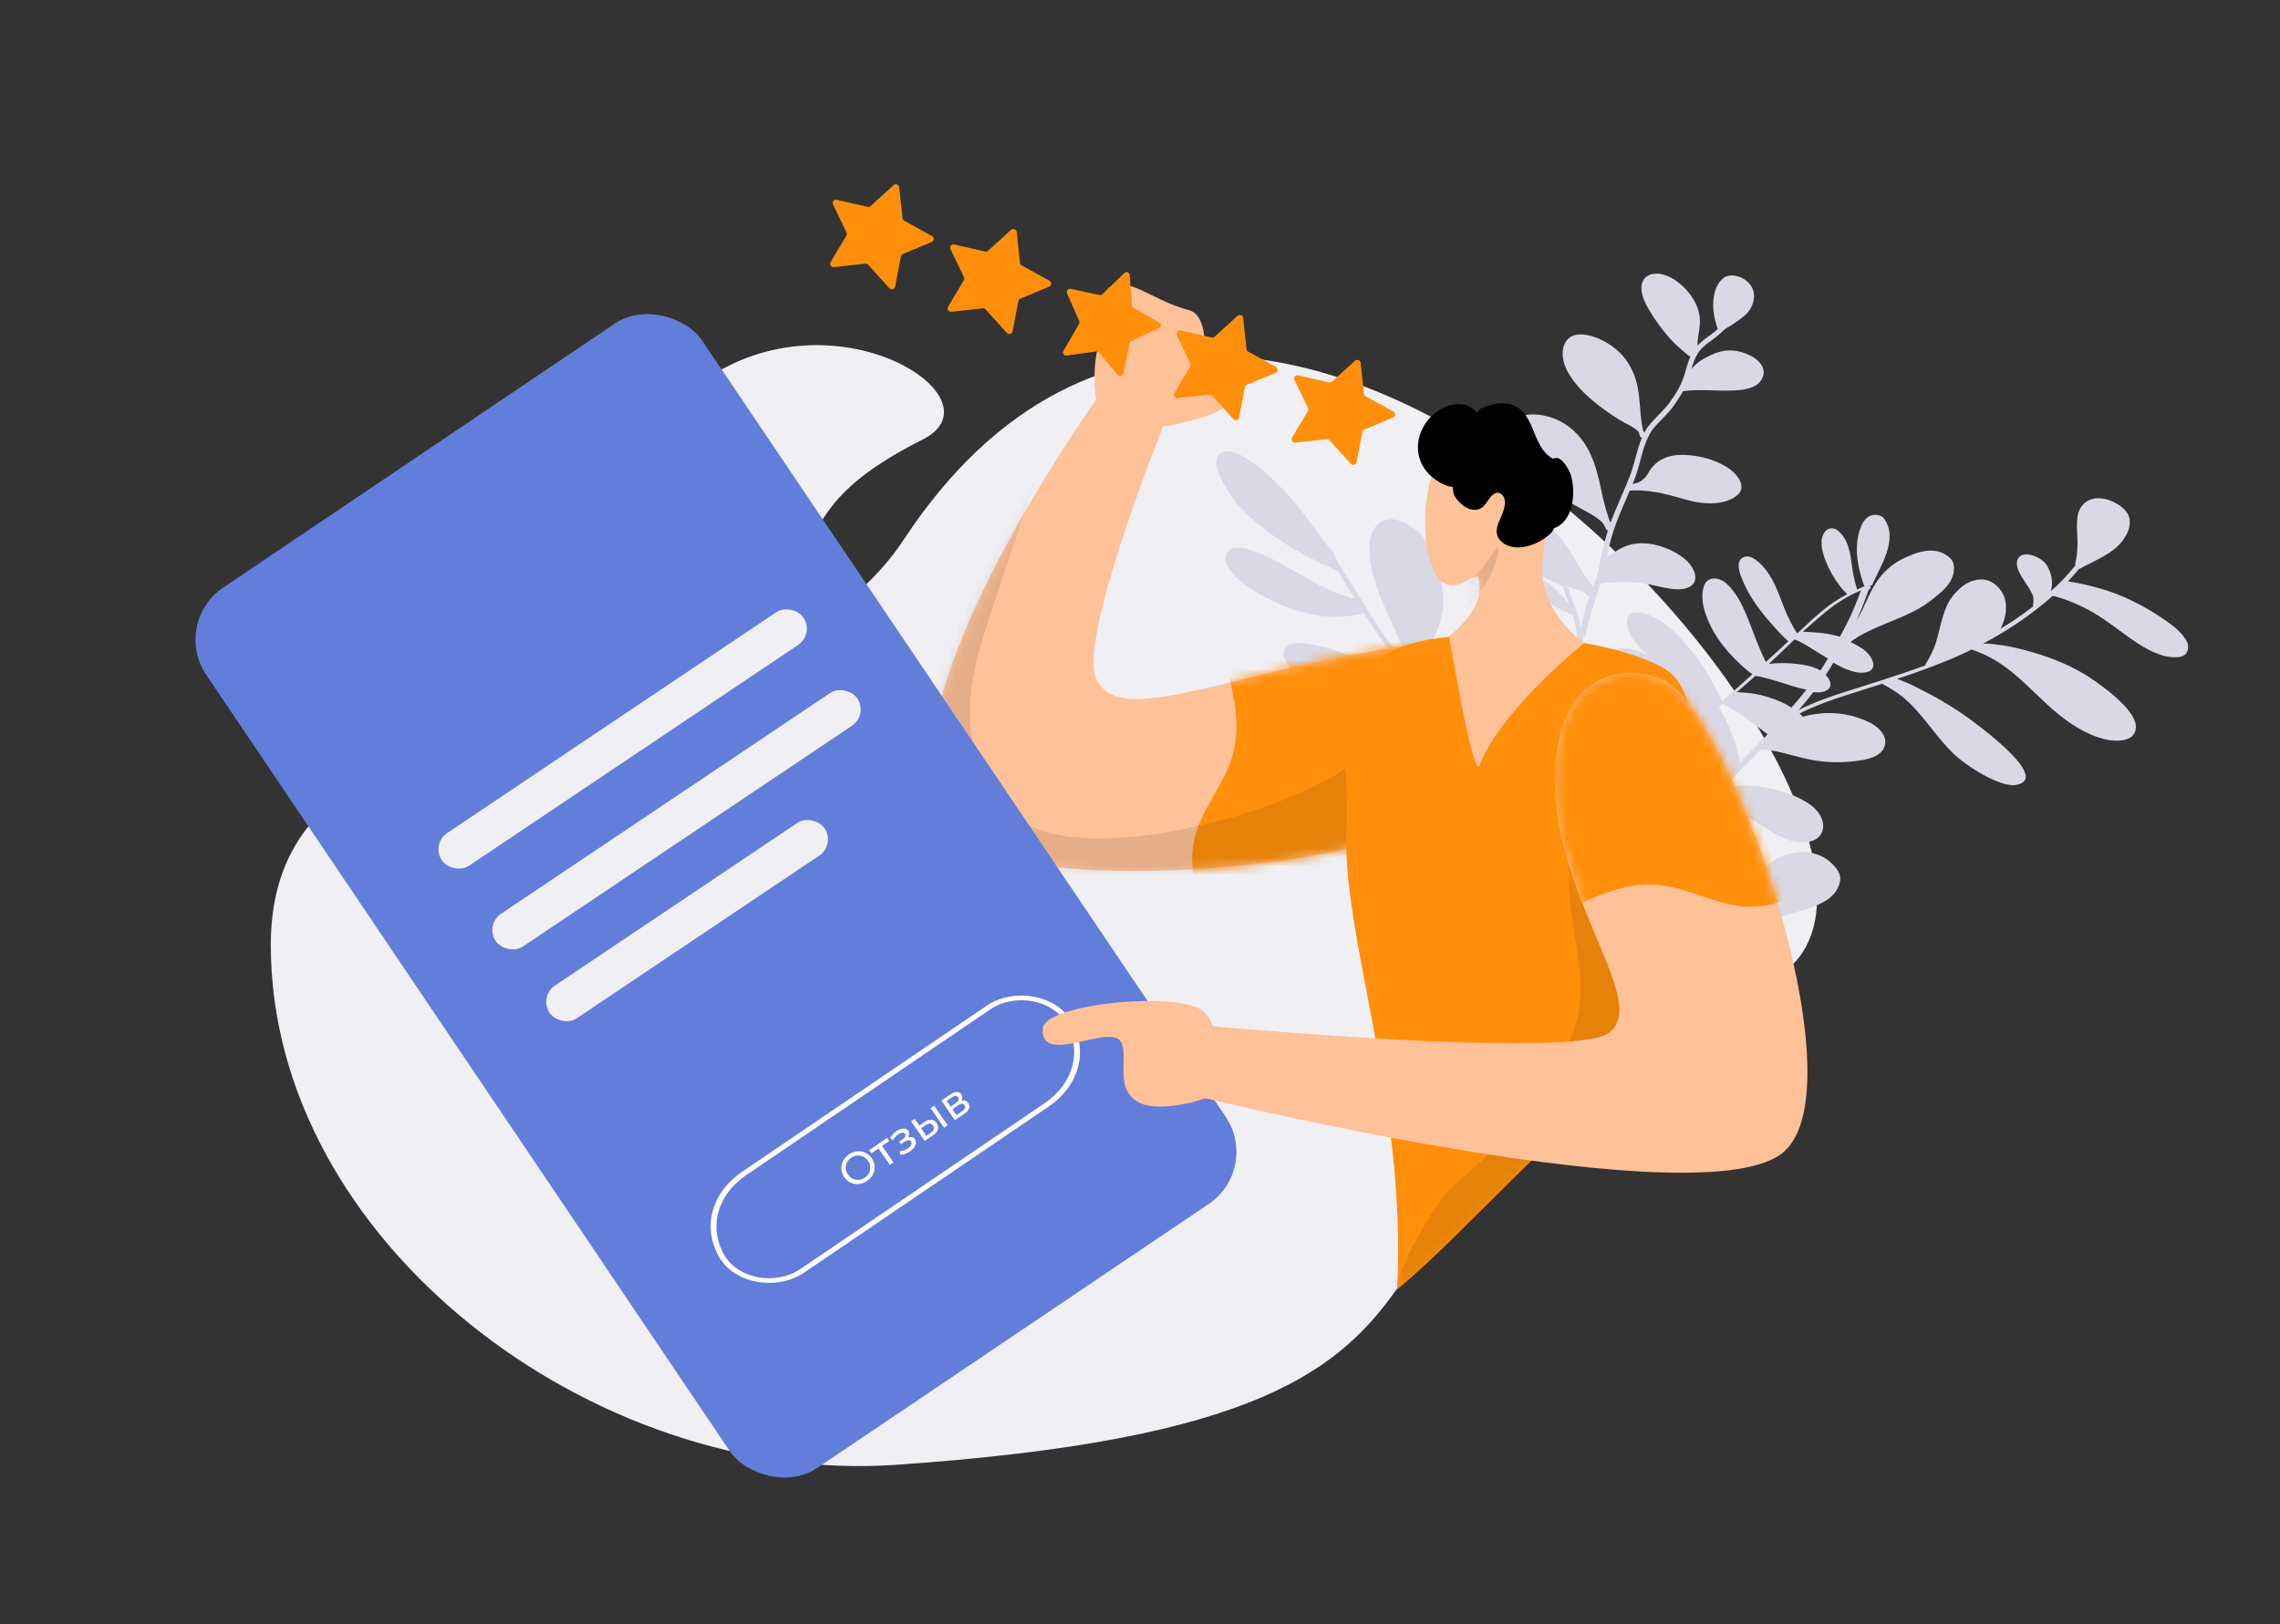 <svg width="254" height="181" viewBox="0 0 254 181" fill="none" xmlns="http://www.w3.org/2000/svg">
<rect x="0" y="0" width="254" height="181" fill="#333333" stroke="none"/>
<path fill-rule="evenodd" clip-rule="evenodd" d="M99.695 163.22C66.09 165.508 30.168 138.345 30.168 105.287C30.168 72.227 83.433 86.316 100.712 60.078C142.112 -2.745 225.691 98.349 196.309 109.632C137.435 132.224 180.307 157.727 99.695 163.22Z" fill="#F0EFF4"/>
<path d="M191.519 103.958C191.537 104.046 191.582 104.128 191.601 104.217C191.749 105.043 191.844 105.604 191.746 106.326C191.511 107.869 190.432 109.365 191.056 111.319C191.727 114.089 195.12 115.773 196.032 113.027C196.556 111.214 195.665 109.006 194.669 107.003C194.114 105.929 193.475 104.901 192.758 103.928C193.543 103.876 194.315 103.703 195.047 103.416C195.201 103.355 195.327 103.3 195.482 103.238C195.525 103.26 195.597 103.276 195.641 103.298C196.986 102.728 198.09 102.175 199.458 101.814C201.811 101.137 204.792 100.458 205.014 97.94C205.038 97.141 204.306 96.339 203.54 95.756C202.505 95.062 201.242 94.796 200.015 95.014C197.902 95.278 196.443 96.542 195.652 98.103C195.166 99.085 194.941 100.198 194.789 101.328C194.755 101.884 194.624 102.49 194.762 103.074C193.864 103.434 192.872 103.569 191.817 103.593C191.766 103.579 191.712 103.579 191.661 103.593C191.284 103.602 190.906 103.585 190.532 103.54C190.446 101.816 191.149 100.211 191.765 98.563C191.966 97.912 192.238 97.278 192.308 96.562C192.85 96.726 193.409 96.822 193.974 96.845C195.018 96.914 195.906 96.311 195.508 95.321C194.797 93.995 192.331 93.35 190.995 93.094C189.856 92.92 188.7 92.891 187.554 93.007C187.397 93.012 187.24 93.033 187.086 93.069C187.758 92.418 188.401 91.772 189.029 91.098C189.59 90.529 190.12 89.906 190.666 89.31C192.45 89.692 194.074 90.685 195.727 91.673C197.734 92.958 199.831 94.347 201.886 93.698C203.615 93.083 203.524 90.902 201.558 89.578C199.564 88.26 197.173 87.693 195.057 87.559C194.197 87.504 193.334 87.52 192.478 87.609C192.393 87.625 192.293 87.615 192.179 87.637L193.654 86.064C194.488 85.197 195.337 84.358 196.17 83.491C196.271 83.502 196.399 83.507 196.528 83.512C197.073 83.589 197.302 83.604 197.862 83.708C199.258 84.013 200.674 84.468 202.068 84.713C203.403 84.934 204.761 84.985 206.11 84.864C207.089 84.762 208.126 84.65 208.936 84.246C210.402 83.499 210.545 81.791 208.455 80.584C206.629 79.64 204.561 79.27 202.522 79.522C201.984 79.628 201.344 79.662 200.868 79.878L200.467 79.498L200.524 79.487C201.681 78.862 202.959 78.397 204.266 77.925C205.981 77.343 207.812 76.799 209.669 76.189C210.443 76.617 211.114 76.974 211.91 77.612C214.048 79.299 215.574 82.022 217.652 83.996C219.078 85.364 222.815 87.775 224.613 87.451C228.321 86.782 221.269 81.481 219.591 80.223C217.664 78.801 215.59 77.621 213.492 76.567C212.798 76.212 212.08 75.904 211.343 75.646C213.805 74.826 216.235 73.95 218.488 72.926C218.895 72.754 219.286 72.555 219.648 72.362L219.692 72.383C219.967 72.482 220.286 72.603 220.576 72.729C221.039 72.882 221.987 73.398 222.178 73.513C225.876 75.687 228.187 79.478 232.207 81.496C233.899 82.385 236.032 82.943 237.383 82.157C239.613 80.252 234.674 76.704 232.402 75.227C230.251 73.909 227.919 73.055 225.598 72.442C224.435 72.119 223.248 71.893 222.048 71.767C221.673 71.719 221.296 71.702 220.919 71.714C223.707 70.253 226.313 68.469 228.683 66.398C228.798 66.436 228.927 66.442 229.043 66.48C229.707 66.667 230.36 66.896 230.996 67.164C232.636 67.85 233.88 68.612 235.365 69.695C237.202 71.013 239.05 72.574 241.24 73.12C242.001 73.245 242.875 73.348 243.387 72.972C243.827 72.58 243.926 71.858 243.471 71.215C242.844 70.208 241.729 69.449 240.673 68.741C239.71 68.097 238.705 67.519 237.663 67.012C236.399 66.375 235.074 65.868 233.707 65.5C232.615 65.192 231.505 64.951 230.383 64.78C230.792 64.333 231.201 63.886 231.595 63.411L231.623 63.406C233.323 62.46 235.319 61.762 236.454 60.255C236.912 59.615 237.311 58.926 237.26 58.05C237.279 56.794 235.465 55.685 234.162 55.544C232.799 55.354 231.876 56.117 231.545 57.098C231.198 58.327 231.513 59.731 231.424 61.032C231.405 61.644 231.325 62.253 231.187 62.85C231.174 62.879 231.168 62.911 231.169 62.942C231.17 62.974 231.179 63.004 231.194 63.032C230.718 63.584 230.242 64.136 229.709 64.699C229.319 65.108 228.907 65.495 228.474 65.859C228.712 65.048 228.63 64.117 228.15 63.204C227.852 62.56 227.119 62.094 226.397 61.869C224.767 61.427 224.317 62.584 224.981 63.828C225.48 64.83 226.572 66.05 226.53 66.762C226.538 66.957 226.532 67.152 226.511 67.346C226.493 67.378 226.483 67.415 226.482 67.453C226.481 67.49 226.489 67.527 226.506 67.561C225.351 68.468 224.137 69.298 222.874 70.048C223.332 69.072 223.673 67.996 223.365 66.774C223.09 65.667 221.957 64.485 220.62 64.565C219.368 64.629 218.527 65.314 217.845 66.059C216.463 67.461 216.232 69.797 215.704 71.49C215.467 72.3 215.071 73.05 214.659 73.773C214.621 73.872 214.468 73.993 214.489 74.142C211.259 75.328 207.948 76.316 204.572 77.408C203.124 77.907 201.691 78.433 200.38 79.119C200.951 78.457 201.494 77.8 202.021 77.116C202.695 77.197 203.304 77.108 203.69 76.787C204.117 76.428 203.93 75.702 203.383 75.229C203.664 74.777 203.972 74.319 204.238 73.839C205.713 74.679 207.134 75.254 208.256 74.789C209.205 74.297 208.478 72.943 207.481 72.284C207.061 71.997 206.616 71.747 206.152 71.537C206.642 71.168 207.163 70.841 207.708 70.56C210.137 69.287 213.03 68.566 215.114 66.902C216.163 66.084 217.339 65.211 217.625 63.872C217.718 63.365 217.75 62.748 217.3 62.226C215.591 60.577 213.269 61.645 211.954 62.27C210.824 62.831 209.857 63.673 209.148 64.717C208.448 65.71 207.997 66.868 207.459 67.981C207.23 68.441 206.977 68.889 206.702 69.322C206.769 69.217 206.82 69.085 206.887 68.98C207.384 67.905 207.794 66.785 208.203 65.666C208.26 65.655 208.273 65.622 208.329 65.611C208.352 65.595 208.371 65.575 208.385 65.551C208.399 65.527 208.407 65.501 208.409 65.473C208.401 65.412 208.38 65.353 208.345 65.302C208.358 65.269 208.371 65.236 208.399 65.231C208.438 65.239 208.479 65.233 208.515 65.215C208.55 65.197 208.578 65.167 208.595 65.131C209.331 63.306 211.635 60.073 209.839 57.708C209.597 57.488 209.282 57.365 208.955 57.362C208.099 57.348 207.654 57.955 207.378 58.528C206.755 59.995 206.712 61.714 207.143 63.492C207.255 63.992 207.394 64.484 207.561 64.968C207.623 65.078 207.628 65.199 207.718 65.304C207.437 65.42 207.172 65.564 206.892 65.68C206.619 64.811 206.425 63.919 206.31 63.015C206.147 61.825 205.968 59.936 204.56 58.991C204.344 58.869 204.089 58.834 203.848 58.893C203.606 58.952 203.397 59.101 203.261 59.309C202.669 60.158 202.949 61.386 203.38 62.493C203.761 63.455 204.269 64.361 204.89 65.189C205.148 65.545 205.439 65.876 205.758 66.179L205.773 66.206C205.342 66.444 204.91 66.682 204.521 66.942C203.049 67.903 201.801 69.096 200.566 70.256C200.443 70.372 200.332 70.454 200.209 70.57C200.042 70.328 199.903 70.081 199.764 69.833C199.314 69.023 198.926 68.181 198.604 67.312C198.045 65.865 197.259 63.453 195.383 62.234C194.782 61.834 194.118 61.995 193.864 62.381C193.449 63.043 193.875 64.028 194.209 64.848C194.81 66.257 195.765 67.627 196.831 68.914C197.461 69.645 198.075 70.349 198.774 71.036C198.935 71.157 199.072 71.344 199.246 71.432C198.423 72.205 197.571 72.983 196.72 73.762C195.958 72.232 195.472 70.861 194.864 69.271C194.276 67.829 193.67 66.299 192.378 65.056C191.327 64.133 190.152 64.334 189.848 65.249C189.284 66.765 189.994 68.763 190.95 70.468C191.575 71.508 192.324 72.468 193.179 73.328C193.691 73.852 194.23 74.347 194.796 74.812C194.942 74.906 195.076 75.032 195.222 75.125C194.823 75.479 194.412 75.865 194.013 76.219L192.817 77.279C192.788 77.285 192.76 77.29 192.775 77.317C192.747 77.323 192.763 77.35 192.763 77.35C192.459 77.593 192.143 77.87 191.839 78.112L191.811 78.118C190.792 75.905 189.572 73.671 187.72 71.653C186.867 70.691 185.913 69.718 184.744 69.032C183.443 68.28 181.449 67.634 181.268 69.106C181.2 70.555 182.296 71.896 183.628 73.039C182.739 72.573 181.785 72.272 180.885 72.236C180.35 72.208 179.826 72.386 179.418 72.734C179.011 73.081 178.753 73.57 178.695 74.102C178.611 76.196 180.752 78.279 182.27 80.149C183.095 81.117 183.852 82.19 183.847 83.077C183.834 83.355 183.788 83.631 183.71 83.898C183.672 83.997 183.589 84.075 183.65 84.185C183.667 84.221 183.692 84.253 183.723 84.278C183.754 84.304 183.79 84.323 183.828 84.333C183.758 84.401 183.694 84.475 183.638 84.554C183.077 84.786 182.606 85.123 182.531 85.719C182.538 85.782 182.531 85.846 182.511 85.906C182.479 85.97 182.438 86.03 182.39 86.082C182.128 86.442 181.887 86.816 181.666 87.202C181.775 85.715 181.941 84.216 181.317 82.597C180.335 79.889 177.554 77.168 176.736 74.641C176.323 73.287 176.45 72.223 176.34 70.962C176.484 70.995 176.61 70.939 176.633 70.812C176.705 70.493 176.765 70.206 176.853 69.914C177.121 68.823 177.342 67.985 177.683 66.91C177.871 66.292 178.087 65.669 178.304 65.046L178.332 65.041C178.73 64.962 179.133 64.913 179.538 64.895C180.305 64.805 182.146 64.84 183.022 65.003C184.843 65.225 187.123 66.212 188.437 65.251C189.417 64.477 188.593 62.838 187.303 61.992C185.789 60.915 183.899 60.401 182.324 60.559C181.159 60.666 180.284 61.235 179.466 61.794C179.321 61.888 179.172 61.978 179.022 62.064C179.189 61.298 179.329 60.538 179.517 59.92C180.025 58.079 180.838 56.392 181.565 54.66C181.709 54.693 181.835 54.638 181.963 54.643C182.305 54.637 182.647 54.63 182.976 54.657C183.97 54.735 184.955 54.899 185.92 55.147C187.087 55.436 188.275 55.874 189.45 56.01C191.113 56.233 192.756 55.97 193.701 55.021C194.573 54.055 193.443 52.597 192.057 51.862C190.641 51.072 189.073 50.739 187.631 50.687C185.517 50.614 184.282 51.438 183.502 52.905C183.289 53.252 182.766 53.722 182.342 53.805C182.191 53.861 182.035 53.902 181.876 53.928C182.008 53.657 182.095 53.365 182.211 53.067C182.863 51.259 183.001 49.43 184.118 47.835C184.712 47.046 185.981 46.002 186.609 44.992C186.918 44.535 187.227 44.077 187.492 43.597C189.446 43.273 191.917 43.703 194.087 43.428C194.894 43.3 195.697 43.051 196.129 42.476C197.007 41.295 196.182 39.991 194.345 39.345C192.389 38.6 190.781 39.375 189.515 40.143C189.109 40.416 188.743 40.745 188.429 41.121C188.533 40.742 188.661 40.37 188.81 40.007C189.122 39.274 189.503 38.832 190.151 38.308C190.873 37.817 191.552 37.265 192.179 36.657C192.658 36.389 193.122 36.093 193.568 35.772C194.149 35.352 194.73 34.932 195.047 34.32C195.498 33.498 195.714 32.203 194.535 31.275C193.885 30.731 192.908 30.557 192.291 30.8C190.812 31.58 190.638 33.906 191.051 35.596C191.15 35.943 191.25 36.29 191.351 36.636L191.366 36.664C191.091 36.901 190.815 37.139 190.525 37.349C190.009 37.683 189.533 38.074 189.105 38.514C189.079 37.572 189.438 36.586 189.366 35.561C189.314 33.952 188.111 32.142 186.369 31.05C184.192 29.799 182.464 30.75 182.93 32.704C183.125 33.613 183.69 34.51 184.24 35.379C184.892 36.32 185.588 37.282 186.451 38.151C186.883 38.585 187.356 38.981 187.844 39.404C187.991 39.529 188.148 39.642 188.314 39.739C188.013 40.379 187.858 41.112 187.644 41.795C187.303 42.813 186.798 43.769 186.151 44.625C185.577 45.562 184.321 46.573 183.565 47.578C183.419 47.772 183.294 47.981 183.191 48.201C183.162 48.141 183.121 48.086 183.07 48.041C182.745 46.731 182.748 45.447 182.595 44.164C182.355 41.829 181.398 39.39 178.542 37.936C177.259 37.273 175.591 36.929 174.74 37.708C173.78 38.63 173.935 40.31 174.806 41.696C176.031 43.715 178.182 45.368 180.32 46.719C181.184 47.252 181.965 47.526 182.53 48.086L182.561 48.141C182.602 48.318 182.657 48.491 182.725 48.659C182.746 48.691 182.774 48.719 182.807 48.739C182.84 48.759 182.877 48.771 182.916 48.774C182.357 50.075 182.119 51.558 181.658 52.809C180.965 54.656 180.098 56.416 179.405 58.263C179.325 58.065 179.225 57.718 179.145 57.52C178.825 56.528 178.564 55.519 178.363 54.497C177.797 51.859 177.004 48.594 173.725 46.888C169.435 44.892 165.986 47.312 168.772 51.223C170.301 53.335 172.716 54.845 175.122 56.112C176.335 56.82 177.657 57.385 178.489 58.199C178.628 58.376 178.746 58.568 178.841 58.771C178.903 58.881 178.892 58.974 178.995 59.046L179.126 59.112C179.077 59.305 179 59.503 178.951 59.696C178.549 60.997 178.337 62.414 178.022 63.758C177.946 64.09 177.845 64.416 177.721 64.734C177.693 64.739 177.708 64.767 177.695 64.8C177.618 64.998 177.569 65.191 177.492 65.39C176.115 63.828 175.363 61.869 174.022 60.147C172.704 58.635 170.657 57.053 168.659 57.018C165.722 57.047 167.72 60.838 169.338 62.383C170.662 63.68 172.355 64.629 174.093 65.265C174.293 65.959 174.55 66.641 174.822 67.351C174.627 67.115 174.403 66.884 174.208 66.647C173.655 66.054 172.333 64.42 171.52 64.764C170.756 65.25 172.002 66.746 172.765 67.267C173.488 67.809 174.302 68.217 175.168 68.474L175.196 68.469C175.402 69.086 175.548 69.722 175.632 70.368C175.696 70.878 175.732 71.391 175.739 71.905C175.68 71.856 175.606 71.778 175.546 71.729C175.264 71.449 175.009 71.163 174.755 70.877C174.172 70.228 173.645 69.569 172.91 69.041C171.541 67.997 170.339 68.6 171.267 69.975C171.981 71.026 173.328 71.525 174.482 71.847C174.713 71.923 175.292 72.115 175.559 72.368L175.574 72.395C175.633 72.445 175.664 72.5 175.723 72.549C175.787 73.728 175.966 74.945 176.716 76.172C178.133 78.703 180.433 81.183 180.935 83.65C181.252 85.451 180.814 87.248 180.908 89.154C180.942 91.346 181.452 93.659 181.559 95.868C181.602 96.226 181.645 96.584 181.702 96.909C180.939 96.051 180.134 95.232 179.289 94.452C177.542 92.902 175.766 91.358 174.116 89.758C174.125 89.605 174.157 89.454 174.212 89.312C174.365 88.757 174.598 88.228 174.902 87.74C175.664 86.521 177.436 85.255 177.764 83.541C178.285 81.332 175.494 79.712 173.431 80.515C171.628 81.389 171.639 83.709 171.818 85.598C171.912 86.373 172.068 87.139 172.285 87.889L172.061 87.658C170.897 86.421 169.788 85.112 168.636 83.842C168.631 83.721 168.511 83.561 168.462 83.418C168.299 83.132 168.163 82.832 168.054 82.521C167.656 81.53 167.317 79.917 167.334 78.936C167.299 76.743 168.643 75.104 168.087 72.709C167.812 71.266 166.117 69.248 164.527 70.111C164.026 70.393 163.791 70.928 163.583 71.397C163.245 72.197 163.126 73.105 163.151 74.047C163.203 75.415 163.49 76.764 164.002 78.034C164.315 78.841 164.681 79.626 165.098 80.384C163.029 78.653 160.77 77.143 158.72 75.5C158.733 75.466 158.738 75.429 158.734 75.392C158.73 75.356 158.718 75.321 158.697 75.29C158.656 75.115 158.63 74.936 158.618 74.756C158.582 74.244 158.654 73.252 158.904 72.745C159.826 70.914 160.876 69.088 160.768 66.819C160.7 64.174 159.945 59.741 156.256 58.146C153.732 57.115 152.586 59.051 152.575 60.825C152.39 63.916 154.097 67.246 155.499 70.421C156.066 71.715 156.495 72.761 156.944 73.955C156.414 73.461 155.911 72.938 155.439 72.388C154.134 70.843 153.214 69.314 152.115 67.575C151.165 65.99 150.101 64.428 149.151 62.843C148.966 62.513 148.794 62.15 148.609 61.82C148.628 61.802 148.642 61.779 148.651 61.755C148.66 61.731 148.663 61.705 148.66 61.679C148.658 61.653 148.65 61.628 148.637 61.606C148.623 61.584 148.605 61.565 148.584 61.55C147.24 60.104 146.413 58.739 145.208 57.205C143.372 54.879 141.234 52.52 138.528 50.884C137.328 50.143 136.024 50.002 135.582 51.006C135.317 51.822 135.786 52.829 136.238 53.748C136.716 54.601 137.237 55.475 137.926 56.256C139.048 57.532 140.421 58.637 141.847 59.669C143.494 60.832 145.24 61.848 147.064 62.705L148.853 63.544C148.898 63.566 148.947 63.577 148.997 63.576C149.611 64.616 150.325 65.667 150.967 66.701C150.782 66.667 150.599 66.621 150.42 66.565C149.535 66.344 148.676 66.032 147.857 65.634C144.903 64.23 142.149 62.114 138.915 61.163C138.295 61.011 137.65 60.924 137.174 61.139C136.906 61.276 136.697 61.507 136.588 61.788C136.479 62.068 136.477 62.379 136.581 62.661C137.005 63.922 138.346 64.971 139.605 65.762C142.533 67.568 145.921 68.795 148.983 68.711C150.009 68.693 151.017 68.586 151.874 68.264L151.902 68.259C152.834 69.755 153.794 71.246 154.979 72.632C155.999 73.837 157.227 74.908 158.494 75.881C158.689 76.043 158.89 76.197 159.098 76.342C157.63 76.02 156.266 75.433 154.725 74.759C153.142 74.063 151.561 73.427 149.926 72.863C147.975 72.239 145.832 71.44 144.019 71.735C142.915 71.953 142.688 73.005 143.472 74.012C144.183 75.002 145.368 75.716 146.437 76.391C148.244 77.456 150.206 78.235 152.252 78.698C154.311 79.178 156.36 79.416 158.309 79.308C159.646 79.228 161.024 79.109 162.205 78.693C162.233 78.688 162.218 78.66 162.218 78.66C163.808 79.874 165.371 81.094 166.709 82.419C167.529 83.266 168.32 84.118 169.083 84.976C167.065 84.859 165.064 84.536 163.111 84.014C160.347 83.397 156.918 82.209 155.058 83.766C153.911 84.634 154.367 86.346 155.884 87.483C157.341 88.571 159.112 88.986 160.729 89.126C163.236 89.396 165.314 88.62 167.128 87.652C167.909 87.254 168.9 86.723 169.576 86.529C169.767 86.461 169.967 86.421 170.17 86.412L170.34 86.379C170.849 86.95 171.401 87.544 171.938 88.111C172.146 88.314 172.326 88.523 172.519 88.699L172.549 88.754C172.58 88.809 172.624 88.831 172.711 88.875L173.559 89.716C173.556 89.747 173.56 89.779 173.571 89.808C173.582 89.838 173.6 89.865 173.623 89.886C173.687 89.938 173.761 89.976 173.841 89.996C175.208 91.315 176.645 92.591 178.109 93.86C179.362 94.942 180.54 96.108 181.634 97.351C181.693 97.4 181.74 97.483 181.814 97.56C181.827 97.631 181.825 97.704 181.809 97.775C181.63 99.642 181.94 101.597 182.265 103.58C181.074 104.426 178.981 104.166 177.361 104.637C176.234 104.981 175.329 105.831 175.392 107.01C175.433 108.316 176.463 109.763 177.923 110.575C179.925 111.739 181.851 110.748 182.202 109.244C182.527 108.141 182.608 106.995 182.701 105.816C182.998 107.132 183.283 108.481 183.408 109.77C183.607 111.136 183.408 112.519 183.441 113.979C183.479 114.216 183.417 114.442 183.512 114.667C183.664 114.882 184.047 114.837 184.009 114.6C183.917 113.763 184.026 112.611 184.042 111.631C184.023 110.664 183.954 109.699 183.836 108.739C183.644 107.219 183.208 105.655 182.9 104.097L182.931 103.816C182.936 103.801 182.936 103.785 182.933 103.769C182.93 103.754 182.923 103.74 182.914 103.727C183.168 103.677 183.165 103.617 183.335 103.583C184.279 103.306 185.261 103.266 186.305 103.335C186.267 103.434 186.3 103.55 186.246 103.621C186.212 103.842 186.161 103.974 186.138 104.101C185.9 104.911 185.517 105.628 185.148 106.373C184.464 107.729 183.691 109.378 184.837 111.199C186.75 114.335 190.422 113.826 189.637 110.742C189.266 109.013 187.819 107.16 187.27 105.618C187.086 104.952 187.039 104.533 187.199 103.922C187.226 103.762 187.277 103.608 187.352 103.464C188.27 103.589 189.175 103.747 190.12 103.866C190.584 103.927 191.051 103.957 191.519 103.958ZM174.946 66.289C174.833 65.975 174.749 65.656 174.651 65.369C174.882 65.446 175.142 65.517 175.358 65.566C175.893 65.736 176.253 65.818 176.679 66.131L176.694 66.158L176.738 66.18C176.856 66.279 176.933 66.417 177.064 66.483C177.052 66.516 177.067 66.543 177.039 66.549C176.672 67.642 176.361 68.753 176.108 69.878C176.096 69.911 176.111 69.939 176.083 69.945C175.919 68.755 175.411 67.511 174.946 66.289ZM185.401 95.052C185.712 94.99 186.897 95.032 187.185 95.097C187.462 95.138 187.736 95.197 188.005 95.272C187.59 95.963 187.348 96.744 187.301 97.549C187.002 97.251 186.66 96.999 186.286 96.802C185.6 96.388 184.844 96.102 184.055 95.958L184.04 95.93C184.271 95.671 184.503 95.412 184.75 95.18L184.778 95.174C184.979 95.104 185.188 95.063 185.401 95.052ZM193.833 84.93C193.63 83.708 193.279 82.515 192.787 81.379C192.466 80.627 192.107 79.892 191.711 79.177C191.64 79.044 191.559 78.917 191.467 78.798L191.923 78.433C192.999 78.954 193.953 79.591 195.027 80.388C195.616 80.822 196.25 81.338 196.926 81.816C195.915 82.871 194.86 83.903 193.834 84.93L193.833 84.93ZM204.285 67.477C205.086 66.913 205.934 66.419 206.819 66C207.002 65.934 207.141 65.845 207.323 65.779C207.001 66.606 206.695 67.46 206.329 68.266C205.963 69.071 205.554 69.854 205.144 70.637C205.122 70.653 205.103 70.673 205.089 70.697C205.075 70.721 205.067 70.747 205.065 70.775C205.039 70.841 204.998 70.88 204.972 70.946C204.056 70.673 203.111 70.511 202.157 70.462C201.7 70.43 201.27 70.392 200.828 70.387C201.983 69.366 203.11 68.35 204.285 67.477V67.477ZM199.922 71.239C200.966 71.644 202.274 72.578 203.633 73.379C203.353 73.831 203.1 74.278 202.804 74.703C202.303 74.428 201.76 74.236 201.198 74.133C199.833 73.868 198.436 73.814 197.056 73.972C198.003 73.082 198.99 72.154 199.922 71.239ZM195.255 75.579C195.356 75.494 195.452 75.404 195.543 75.308C195.73 75.363 195.944 75.351 196.132 75.406C196.851 75.57 197.602 75.788 198.324 76.013C199.119 76.253 200.219 76.648 201.239 76.844C200.712 77.528 200.141 78.19 199.569 78.853C198.85 78.353 198.037 78.024 197.228 77.756C196.49 77.5 195.727 77.323 194.953 77.227C194.451 77.172 193.965 77.146 193.479 77.119C194.099 76.6 194.691 76.086 195.255 75.578V75.579ZM185.361 82.139C185.843 81.372 186.321 80.545 186.584 79.668C186.846 80.136 187.108 80.604 187.414 81.093C186.506 81.735 185.635 82.426 184.805 83.165C184.99 82.823 185.176 82.48 185.361 82.138L185.361 82.139ZM184.531 84.134C185.53 83.189 186.594 82.316 187.716 81.522C188.639 82.89 189.69 84.166 190.856 85.333C191.257 85.712 191.701 86.114 192.115 86.46C192.165 86.505 192.219 86.546 192.277 86.58C191.608 87.293 190.954 88.032 190.301 88.772C190.272 88.762 190.241 88.76 190.211 88.766C190.182 88.772 190.154 88.786 190.131 88.805C190.111 88.814 190.092 88.828 190.078 88.845C190.063 88.862 190.053 88.882 190.047 88.904C190.041 88.925 190.04 88.948 190.044 88.97C190.048 88.992 190.056 89.013 190.069 89.031C189.701 89.44 189.361 89.843 188.978 90.224C188.701 89.056 188.481 87.878 187.919 86.706C187.215 85.225 186.051 83.988 184.531 84.134ZM182.109 95.791C181.961 93.285 181.39 90.862 181.448 88.499C181.456 88.344 181.448 88.163 181.456 88.008C181.757 88.041 181.796 87.606 181.945 87.423C182.118 87.115 182.306 86.833 182.494 86.552C182.753 87.295 183.284 88.076 183.868 88.725C184.674 89.605 185.818 90.02 186.839 90.553C187.034 90.665 187.22 90.791 187.396 90.932C187.412 90.96 187.471 91.009 187.486 91.037C187.53 91.058 187.607 91.196 187.651 91.218C187.709 91.293 187.755 91.377 187.789 91.466C186.75 92.526 185.623 93.542 184.555 94.607C184.649 93.826 184.65 93.036 184.557 92.255C184.477 91.721 184.352 91.104 183.902 90.581C183.573 90.219 182.956 90.126 182.696 90.391C182.421 90.628 182.423 91.025 182.41 91.394C182.454 92.088 182.669 92.81 182.926 93.492C183.142 94.066 183.314 94.654 183.441 95.254C183.476 95.4 183.496 95.55 183.503 95.7C183.081 96.18 182.674 96.688 182.283 97.223C182.234 96.744 182.157 96.27 182.109 95.791H182.109ZM183.284 103.105C183.092 103.147 182.903 103.205 182.72 103.277L182.692 103.282C182.482 102.01 182.308 100.578 182.237 99.554C182.216 99.35 182.217 99.145 182.24 98.942C182.255 98.968 182.277 98.99 182.302 99.006C182.328 99.022 182.357 99.032 182.387 99.036C182.618 99.112 182.783 98.958 182.659 98.737C182.611 98.594 182.59 98.445 182.541 98.303C182.655 98.28 182.737 98.203 182.703 98.087C182.732 98.082 182.732 98.082 182.775 98.104C183.058 98.119 183.337 98.167 183.608 98.245C184.143 98.415 185.104 98.898 185.855 99.116C186.361 99.292 186.935 99.362 187.344 99.251C187.382 99.599 187.449 99.944 187.544 100.281C187.827 101.315 188.298 102.289 188.932 103.154C188.963 103.209 189.022 103.258 189.053 103.313C187.215 103.003 184.948 102.655 183.284 103.105H183.284Z" fill="#DAD8E4"/>
<path fill-rule="evenodd" clip-rule="evenodd" d="M71.118 69.76C59.532 72.497 42.13 82.442 38.12 64.025C35.374 51.406 67.991 52.483 74.765 45.492C89.667 30.111 112.604 44.026 102.796 48.97C83.143 58.873 98.911 63.195 71.118 69.76Z" fill="#F0EFF4"/>
<path fill-rule="evenodd" clip-rule="evenodd" d="M159.603 90.326C155.234 96.872 111.236 100.462 105.517 92.418C96.678 79.998 122.134 44.501 122.134 44.501C121.806 42.804 121.745 38.703 123.081 37.103C125.106 34.67 122.094 32.359 123.968 31.835C126.376 31.163 128.305 33.438 132.5 34.575C134.985 35.242 134.638 41.766 132.288 45.417C131.452 46.712 129.855 46.831 129.855 46.831C129.855 46.831 120.035 70.994 122.12 75.622C124.707 81.346 137.023 74.755 155.945 72.084C164.994 70.805 162.01 86.718 159.603 90.326Z" fill="#FFC197"/>
<mask id="mask0_647_6751" style="mask-type:luminance" maskUnits="userSpaceOnUse" x="103" y="31" width="60" height="67">
<path d="M159.603 90.326C155.234 96.872 111.236 100.462 105.517 92.418C96.678 79.998 122.134 44.501 122.134 44.501C121.806 42.804 121.745 38.703 123.081 37.103C125.106 34.67 122.094 32.359 123.968 31.835C126.376 31.163 128.305 33.438 132.5 34.575C134.985 35.242 134.638 41.766 132.288 45.417C131.452 46.712 129.855 46.831 129.855 46.831C129.855 46.831 120.035 70.994 122.12 75.622C124.707 81.346 137.023 74.755 155.945 72.084C164.994 70.805 162.01 86.718 159.603 90.326Z" fill="white"/>
</mask>
<g mask="url(#mask0_647_6751)">
<path fill-rule="evenodd" clip-rule="evenodd" d="M135.262 72.641C136.918 73.912 137.309 76.919 137.59 78.801C137.888 80.79 137.797 82.831 137.133 84.748C136.134 87.633 134.061 89.993 133.209 92.931C132.577 95.117 132.728 97.58 133.469 99.725C133.814 100.728 134.337 101.661 135.012 102.48C139.015 107.304 147.257 105.503 152.312 103.807C158 101.898 163.619 98.26 166.554 92.866C171.108 84.503 166.977 74.186 159.132 69.548C156.021 67.73 152.517 66.689 148.917 66.514C144.642 66.29 140.253 67.101 136.559 69.313L135.262 72.641Z" fill="#FF8F0B"/>
<path fill-rule="evenodd" clip-rule="evenodd" d="M118.62 46.062C115.778 51.425 112.111 63.152 110.199 68.875C107.758 76.224 106.786 81.794 110.537 88.374C114.975 96.181 129.788 93.13 137.036 91.124C138.635 90.681 140.214 90.167 141.769 89.586C143.962 88.784 146.092 87.818 148.14 86.697C152.366 84.335 155.895 81.089 159.054 77.449C159.963 76.405 160.777 75.265 161.738 74.272C162.023 73.975 162.457 73.538 162.922 73.592C163.703 73.681 163.883 75.124 163.988 75.685C164.39 78.009 164.358 80.437 164.2 82.782C163.576 92.048 160.565 101.304 152.282 106.366C147.168 109.492 140.797 110.464 134.965 111.32C129.143 112.174 123.015 112.945 117.119 112.408C106.596 111.449 95.491 106.876 89.733 97.543C83.077 86.732 86.141 72.284 91.603 61.65C92.966 58.999 94.541 56.449 96.411 54.126C100.056 49.598 104.937 45.477 110.695 44.095L118.62 46.062Z" fill="black" fill-opacity="0.1"/>
</g>
<g clip-path="url(#clip0_647_6751)">
<rect x="19.059" y="69.386" width="66.63" height="118.325" rx="7" transform="rotate(-33.993 19.059 69.386)" fill="#637DDA"/>
<path d="M96.601 131.579C96.381 131.73 96.151 131.833 95.91 131.889C95.673 131.943 95.44 131.952 95.212 131.914C94.982 131.874 94.767 131.791 94.567 131.665C94.368 131.539 94.195 131.371 94.05 131.159C93.905 130.948 93.809 130.726 93.764 130.495C93.718 130.263 93.718 130.034 93.765 129.808C93.81 129.579 93.9 129.363 94.036 129.161C94.172 128.958 94.352 128.781 94.574 128.628C94.794 128.477 95.021 128.375 95.256 128.323C95.492 128.266 95.725 128.258 95.955 128.298C96.186 128.334 96.4 128.415 96.596 128.543C96.796 128.669 96.969 128.839 97.117 129.053C97.264 129.267 97.36 129.49 97.406 129.722C97.454 129.951 97.455 130.181 97.407 130.412C97.36 130.639 97.269 130.853 97.133 131.055C96.998 131.253 96.821 131.428 96.601 131.579ZM96.349 131.212C96.508 131.103 96.636 130.974 96.733 130.827C96.833 130.677 96.898 130.519 96.929 130.352C96.961 130.181 96.958 130.009 96.921 129.837C96.886 129.662 96.814 129.496 96.704 129.336C96.595 129.177 96.465 129.05 96.315 128.955C96.168 128.858 96.009 128.795 95.84 128.766C95.671 128.732 95.499 128.735 95.324 128.774C95.151 128.812 94.985 128.885 94.826 128.995C94.664 129.106 94.533 129.236 94.433 129.386C94.337 129.533 94.272 129.692 94.24 129.864C94.207 130.033 94.207 130.204 94.242 130.378C94.279 130.551 94.353 130.717 94.462 130.876C94.572 131.035 94.7 131.164 94.848 131.26C94.998 131.355 95.159 131.419 95.33 131.451C95.5 131.48 95.671 131.476 95.843 131.438C96.018 131.399 96.187 131.323 96.349 131.212ZM99.133 129.791L97.8 127.85L97.97 127.885L97.071 128.502L96.834 128.156L98.828 126.786L99.066 127.132L98.172 127.746L98.196 127.578L99.529 129.519L99.133 129.791ZM101.385 128.287C101.22 128.4 101.044 128.491 100.856 128.559C100.669 128.623 100.487 128.657 100.308 128.663L100.221 128.28C100.371 128.274 100.526 128.244 100.687 128.19C100.846 128.133 100.995 128.058 101.132 127.963C101.258 127.876 101.357 127.787 101.426 127.694C101.499 127.6 101.542 127.51 101.556 127.423C101.568 127.335 101.549 127.254 101.5 127.183C101.43 127.081 101.331 127.034 101.202 127.041C101.074 127.049 100.929 127.108 100.767 127.219L100.371 127.491L100.176 127.207L100.547 126.952C100.643 126.886 100.719 126.817 100.775 126.746C100.832 126.675 100.864 126.605 100.872 126.534C100.881 126.459 100.865 126.391 100.824 126.331C100.778 126.265 100.716 126.225 100.638 126.21C100.559 126.196 100.468 126.205 100.366 126.239C100.267 126.271 100.161 126.325 100.048 126.403C99.94 126.481 99.838 126.573 99.741 126.68C99.647 126.785 99.561 126.907 99.483 127.046L99.163 126.81C99.252 126.656 99.348 126.52 99.452 126.4C99.556 126.275 99.671 126.169 99.795 126.079C99.981 125.943 100.165 125.849 100.348 125.797C100.528 125.742 100.692 125.73 100.839 125.762C100.99 125.792 101.107 125.869 101.192 125.993C101.264 126.097 101.295 126.214 101.286 126.341C101.275 126.466 101.23 126.59 101.152 126.712C101.074 126.834 100.964 126.944 100.821 127.043L100.772 126.936C101.017 126.768 101.242 126.684 101.449 126.684C101.655 126.684 101.814 126.767 101.928 126.932C102.018 127.063 102.055 127.21 102.036 127.372C102.016 127.532 101.951 127.692 101.839 127.854C101.729 128.011 101.577 128.155 101.385 128.287ZM105.169 125.646L103.669 123.461L104.064 123.189L105.565 125.374L105.169 125.646ZM103.003 125.01C103.283 124.822 103.536 124.741 103.764 124.766C103.995 124.79 104.187 124.914 104.342 125.14C104.505 125.376 104.55 125.613 104.48 125.852C104.41 126.086 104.227 126.303 103.931 126.502L103.009 127.129L101.509 124.945L101.905 124.673L102.411 125.411L103.003 125.01ZM103.696 126.221C103.873 126.103 103.983 125.975 104.026 125.836C104.068 125.698 104.04 125.556 103.94 125.41C103.841 125.267 103.723 125.195 103.584 125.193C103.448 125.19 103.29 125.248 103.11 125.368L102.609 125.699L103.198 126.556L103.696 126.221ZM106.375 124.817L104.875 122.633L105.889 121.936C106.144 121.761 106.379 121.673 106.592 121.672C106.807 121.666 106.975 121.752 107.098 121.931C107.221 122.109 107.246 122.296 107.174 122.491C107.102 122.682 106.953 122.856 106.724 123.012L106.713 122.863C106.974 122.683 107.2 122.598 107.393 122.608C107.585 122.617 107.746 122.715 107.874 122.902C108.004 123.092 108.035 123.289 107.965 123.494C107.897 123.695 107.717 123.895 107.426 124.095L106.375 124.817ZM106.553 124.246L107.188 123.81C107.353 123.697 107.459 123.587 107.508 123.481C107.554 123.372 107.539 123.262 107.461 123.149C107.382 123.034 107.286 122.976 107.173 122.977C107.061 122.973 106.924 123.027 106.762 123.138L106.103 123.591L106.553 124.246ZM105.908 123.306L106.501 122.899C106.652 122.795 106.747 122.689 106.787 122.581C106.827 122.469 106.812 122.362 106.742 122.26C106.67 122.156 106.577 122.105 106.461 122.107C106.348 122.108 106.216 122.16 106.065 122.264L105.472 122.672L105.908 123.306Z" fill="white"/>
<rect x="48" y="94.035" width="48.519" height="4.385" rx="2.193" transform="rotate(-33.862 48 94.035)" fill="#F0EFF4"/>
<rect x="54" y="103.035" width="48.519" height="4.385" rx="2.193" transform="rotate(-33.862 54 103.035)" fill="#F0EFF4"/>
<rect x="60" y="111.035" width="36.903" height="4.385" rx="2.193" transform="rotate(-33.862 60 111.035)" fill="#F0EFF4"/>
</g>
<path fill-rule="evenodd" clip-rule="evenodd" d="M119.315 113.721C118.501 112.359 116.946 111.366 115.099 111.043C113.252 110.72 111.337 111.095 109.909 112.065L82.684 130.554C79.214 132.91 78.189 136.838 80.169 140.15C80.983 141.511 82.537 142.503 84.384 142.826C86.23 143.149 88.145 142.774 89.567 141.808L116.799 123.315C120.261 120.964 121.294 117.033 119.315 113.721ZM118.733 113.935L118.734 113.936C120.587 117.037 119.619 120.718 116.377 122.92L89.145 141.414C87.876 142.276 86.162 142.614 84.513 142.325C82.871 142.031 81.476 141.151 80.75 139.935C78.897 136.834 79.864 133.153 83.107 130.951L110.339 112.457C111.607 111.595 113.321 111.257 114.963 111.549C116.611 111.838 118.006 112.719 118.733 113.935L118.733 113.935Z" fill="white"/>
<path fill-rule="evenodd" clip-rule="evenodd" d="M155.646 143.658C156.766 122.527 149.338 104.136 150.014 92.055C150.447 84.392 147.13 73.018 159.724 71.175C170.522 69.596 183.867 72.45 186.497 75.355C191.823 81.217 189.889 113.001 184.828 117.336C174.685 123.812 163.57 137.188 155.646 143.658Z" fill="#FF8F0B"/>
<mask id="mask1_647_6751" style="mask-type:luminance" maskUnits="userSpaceOnUse" x="149" y="70" width="41" height="74">
<path d="M155.646 143.658C156.766 122.527 149.338 104.136 150.014 92.055C150.447 84.392 147.13 73.018 159.724 71.175C170.522 69.596 183.867 72.45 186.497 75.355C191.823 81.217 189.889 113.001 184.828 117.336C174.685 123.812 163.57 137.188 155.646 143.658Z" fill="white"/>
</mask>
<g mask="url(#mask1_647_6751)">
<path fill-rule="evenodd" clip-rule="evenodd" d="M177.483 86.967C176.606 88.137 176.11 89.586 175.698 90.972C174.609 94.546 174.567 98.114 175.064 101.792C175.55 105.424 176.512 109.186 175.856 112.86C175.36 115.578 173.902 117.825 172.475 120.132C168.894 125.936 166.78 127.842 161.931 132.146C159.173 134.584 153.795 144.608 154.609 148.509C155.169 151.229 159.469 148.588 161.086 147.756C165.471 145.496 169.39 142.319 173.669 139.837C179.776 136.286 186.644 133.219 191.219 127.63C197.294 120.2 198.023 108.967 195.688 99.959C194.579 95.672 192.624 91.185 188.768 88.725L177.483 86.967Z" fill="black" fill-opacity="0.1"/>
</g>
<path fill-rule="evenodd" clip-rule="evenodd" d="M185.249 75.739C192.509 78.803 207.291 120.512 198.794 128.282C190.296 136.052 134.275 122.364 134.275 122.364C132.67 123.005 128.664 123.835 126.83 122.821C124.072 121.291 125.769 117.872 124.902 116.131C123.791 113.892 115.85 118.93 116.17 114.593C116.369 112.029 129.243 110.594 133.27 112.219C134.71 112.797 135.126 114.345 135.126 114.345C135.126 114.345 175.027 118.041 179.181 115.123C184.318 111.509 171.441 98.477 173.445 83.746C174.678 74.691 181.263 74.052 185.249 75.739Z" fill="#FFC197"/>
<mask id="mask2_647_6751" style="mask-type:luminance" maskUnits="userSpaceOnUse" x="116" y="75" width="86" height="56">
<path d="M185.249 75.739C192.509 78.803 207.291 120.512 198.794 128.282C190.296 136.052 134.275 122.364 134.275 122.364C132.67 123.005 128.664 123.835 126.83 122.821C124.072 121.291 125.769 117.872 124.902 116.131C123.791 113.892 115.85 118.93 116.17 114.593C116.369 112.029 129.243 110.594 133.27 112.219C134.71 112.797 135.126 114.345 135.126 114.345C135.126 114.345 175.027 118.041 179.181 115.123C184.318 111.509 171.441 98.477 173.445 83.746C174.678 74.691 181.263 74.052 185.249 75.739Z" fill="white"/>
</mask>
<g mask="url(#mask2_647_6751)">
<path fill-rule="evenodd" clip-rule="evenodd" d="M173.788 102.776C174.725 100.91 177.606 99.962 179.401 99.333C181.299 98.667 183.321 98.373 185.328 98.666C188.35 99.106 191.057 100.699 194.102 100.985C196.367 101.196 198.759 100.586 200.727 99.455C201.648 98.927 202.466 98.239 203.143 97.422C207.131 92.586 203.816 84.828 201.201 80.181C198.259 74.952 193.632 70.115 187.783 68.244C178.714 65.34 169.355 71.333 166.271 79.908C165.069 83.305 164.705 86.943 165.208 90.511C165.789 94.752 167.409 98.911 170.275 102.125L173.788 102.776Z" fill="#FF8F0B"/>
</g>
<path fill-rule="evenodd" clip-rule="evenodd" d="M161.439 70.89C161.439 70.89 165.697 67.74 164.704 64.425C164.45 63.554 162.527 66.007 160.795 64.945C158.428 63.485 157.857 55.068 160.531 50.688C162.189 47.974 168.022 46.346 169.923 48.195C171.825 50.044 172.575 57.925 171.92 61.784C170.885 67.939 176.495 71.643 176.495 71.643C176.495 71.643 167.176 79.101 164.831 85.291C164.144 87.109 161.439 70.89 161.439 70.89Z" fill="#FFC197"/>
<mask id="mask3_647_6751" style="mask-type:luminance" maskUnits="userSpaceOnUse" x="158" y="47" width="19" height="39">
<path d="M161.439 70.89C161.439 70.89 165.697 67.74 164.704 64.425C164.45 63.554 162.527 66.007 160.795 64.945C158.428 63.485 157.857 55.068 160.531 50.688C162.189 47.974 168.022 46.346 169.923 48.195C171.825 50.044 172.575 57.925 171.92 61.784C170.885 67.939 176.495 71.643 176.495 71.643C176.495 71.643 167.176 79.101 164.831 85.291C164.144 87.109 161.439 70.89 161.439 70.89Z" fill="white"/>
</mask>
<g mask="url(#mask3_647_6751)">
<path fill-rule="evenodd" clip-rule="evenodd" d="M163.593 64.878C163.931 64.695 164.206 64.322 164.46 64.043C165.042 63.419 165.579 62.753 166.066 62.052C166.245 61.772 166.425 61.487 166.626 61.212C166.668 61.142 166.784 60.939 166.89 60.939C166.995 60.939 166.932 61.288 166.921 61.333C166.851 61.821 166.738 62.301 166.583 62.77C166.002 64.686 164.808 66.121 163.53 67.612L163.593 64.878Z" fill="black" fill-opacity="0.1"/>
</g>
<path fill-rule="evenodd" clip-rule="evenodd" d="M161.83 54.245C161.037 54.197 160.298 53.735 159.685 53.261C157.329 51.446 157.488 48.288 159.537 46.297C160.773 45.102 163.309 44.305 164.492 45.987C164.873 45.448 165.665 45.22 166.267 45.079C166.756 44.949 167.264 44.905 167.768 44.948C171.212 45.412 170.409 49.741 173.029 51.125C173.885 50.574 174.826 52.374 174.995 52.922C175.576 54.829 175.322 58.089 173.124 58.849C172.934 59.362 172.448 59.722 172.015 60.018C170.821 60.839 168.898 61.426 167.567 60.578C167.407 60.474 167.261 60.35 167.134 60.208C166.183 59.15 167.187 57.945 167.504 56.846C167.673 56.267 167.81 55.542 167.303 55.087C166.891 54.73 166.479 54.933 166.151 55.277C165.655 55.803 165.38 56.63 164.587 56.778C163.446 56.989 162.337 55.892 161.978 55.123C161.904 54.96 161.83 54.245 161.83 54.245Z" fill="black"/>
<path fill-rule="evenodd" clip-rule="evenodd" d="M127.865 45.741C128.526 44.992 132.491 43.187 133.532 43.042C135.192 42.798 136.754 43.886 136.179 45.464C135.951 46.071 130.928 47.467 129.546 47.516C128.98 47.534 127.602 46.038 127.865 45.741Z" fill="#FFC197"/>
<path d="M99.549 20.632C99.774 20.427 100.146 20.568 100.178 20.871L100.543 24.308C100.556 24.428 100.628 24.536 100.736 24.595L103.827 26.3C104.1 26.451 104.084 26.839 103.8 26.957L100.583 28.3C100.471 28.347 100.39 28.446 100.367 28.564L99.72 31.943C99.663 32.241 99.281 32.339 99.074 32.109L96.721 29.503C96.638 29.411 96.516 29.365 96.394 29.378L92.903 29.762C92.596 29.795 92.376 29.468 92.531 29.207L94.294 26.253C94.356 26.15 94.361 26.023 94.308 25.913L92.797 22.771C92.664 22.494 92.91 22.193 93.214 22.262L96.656 23.043C96.777 23.07 96.902 23.038 96.992 22.957L99.549 20.632Z" fill="#FF8F0B"/>
<path d="M112.634 25.61C112.859 25.405 113.231 25.547 113.263 25.85L113.628 29.286C113.641 29.407 113.713 29.514 113.821 29.574L116.912 31.279C117.185 31.429 117.169 31.817 116.885 31.936L113.668 33.279C113.555 33.326 113.475 33.424 113.452 33.543L112.805 36.921C112.748 37.219 112.366 37.318 112.159 37.088L109.806 34.481C109.723 34.39 109.601 34.343 109.479 34.357L105.988 34.74C105.681 34.774 105.461 34.446 105.616 34.186L107.379 31.232C107.441 31.129 107.446 31.001 107.393 30.891L105.882 27.749C105.749 27.472 105.995 27.172 106.299 27.241L109.741 28.021C109.862 28.049 109.987 28.017 110.077 27.935L112.634 25.61Z" fill="#FF8F0B"/>
<path d="M125.263 30.416C125.479 30.207 125.825 30.338 125.848 30.638L126.108 34.035C126.117 34.154 126.182 34.259 126.282 34.315L129.14 35.931C129.392 36.074 129.368 36.459 129.099 36.583L126.051 37.99C125.944 38.039 125.866 38.139 125.842 38.257L125.155 41.62C125.095 41.917 124.734 42.023 124.545 41.801L122.401 39.273C122.326 39.185 122.212 39.142 122.097 39.158L118.816 39.621C118.526 39.661 118.328 39.342 118.48 39.081L120.202 36.111C120.263 36.007 120.271 35.881 120.224 35.773L118.882 32.696C118.764 32.424 119.002 32.12 119.284 32.181L122.494 32.874C122.606 32.898 122.724 32.863 122.81 32.78L125.263 30.416Z" fill="#FF8F0B"/>
<path d="M137.868 35.212C138.094 35.007 138.466 35.148 138.498 35.451L138.863 38.888C138.876 39.008 138.948 39.116 139.056 39.175L142.147 40.88C142.42 41.031 142.404 41.419 142.12 41.537L138.903 42.88C138.79 42.927 138.71 43.026 138.687 43.144L138.04 46.523C137.983 46.821 137.601 46.919 137.394 46.689L135.041 44.083C134.958 43.991 134.836 43.945 134.714 43.958L131.223 44.342C130.916 44.375 130.696 44.048 130.851 43.788L132.614 40.834C132.675 40.73 132.681 40.603 132.628 40.493L131.117 37.351C130.984 37.074 131.23 36.773 131.534 36.842L134.976 37.623C135.096 37.65 135.222 37.618 135.311 37.537L137.868 35.212Z" fill="#FF8F0B"/>
<path d="M131.223 44.342L134.714 43.958C134.836 43.945 134.958 43.991 135.041 44.083L138.498 35.451C138.466 35.148 138.094 35.007 137.868 35.212L135.311 37.537C135.222 37.618 135.096 37.65 134.976 37.623L131.534 36.842C131.23 36.773 130.984 37.074 131.117 37.351L132.628 40.493C132.681 40.603 132.675 40.73 132.614 40.834L130.851 43.788C130.696 44.048 130.916 44.375 131.223 44.342Z" fill="#FF8F0B"/>
<path d="M150.953 40.19C151.179 39.985 151.551 40.127 151.583 40.43L151.948 43.866C151.961 43.987 152.033 44.094 152.141 44.154L155.232 45.859C155.505 46.009 155.489 46.397 155.205 46.516L151.988 47.859C151.875 47.906 151.795 48.005 151.772 48.123L151.125 51.501C151.068 51.799 150.686 51.898 150.479 51.668L148.126 49.061C148.043 48.97 147.921 48.923 147.799 48.937L144.308 49.32C144.001 49.354 143.78 49.026 143.936 48.766L145.699 45.812C145.76 45.709 145.766 45.581 145.713 45.471L144.202 42.329C144.069 42.052 144.315 41.752 144.618 41.821L148.061 42.602C148.181 42.629 148.307 42.596 148.396 42.515L150.953 40.19Z" fill="#FF8F0B"/>
<defs>
<clipPath id="clip0_647_6751">
<rect x="19.059" y="69.386" width="66.63" height="118.325" rx="7" transform="rotate(-33.993 19.059 69.386)" fill="white"/>
</clipPath>
</defs>
</svg>
